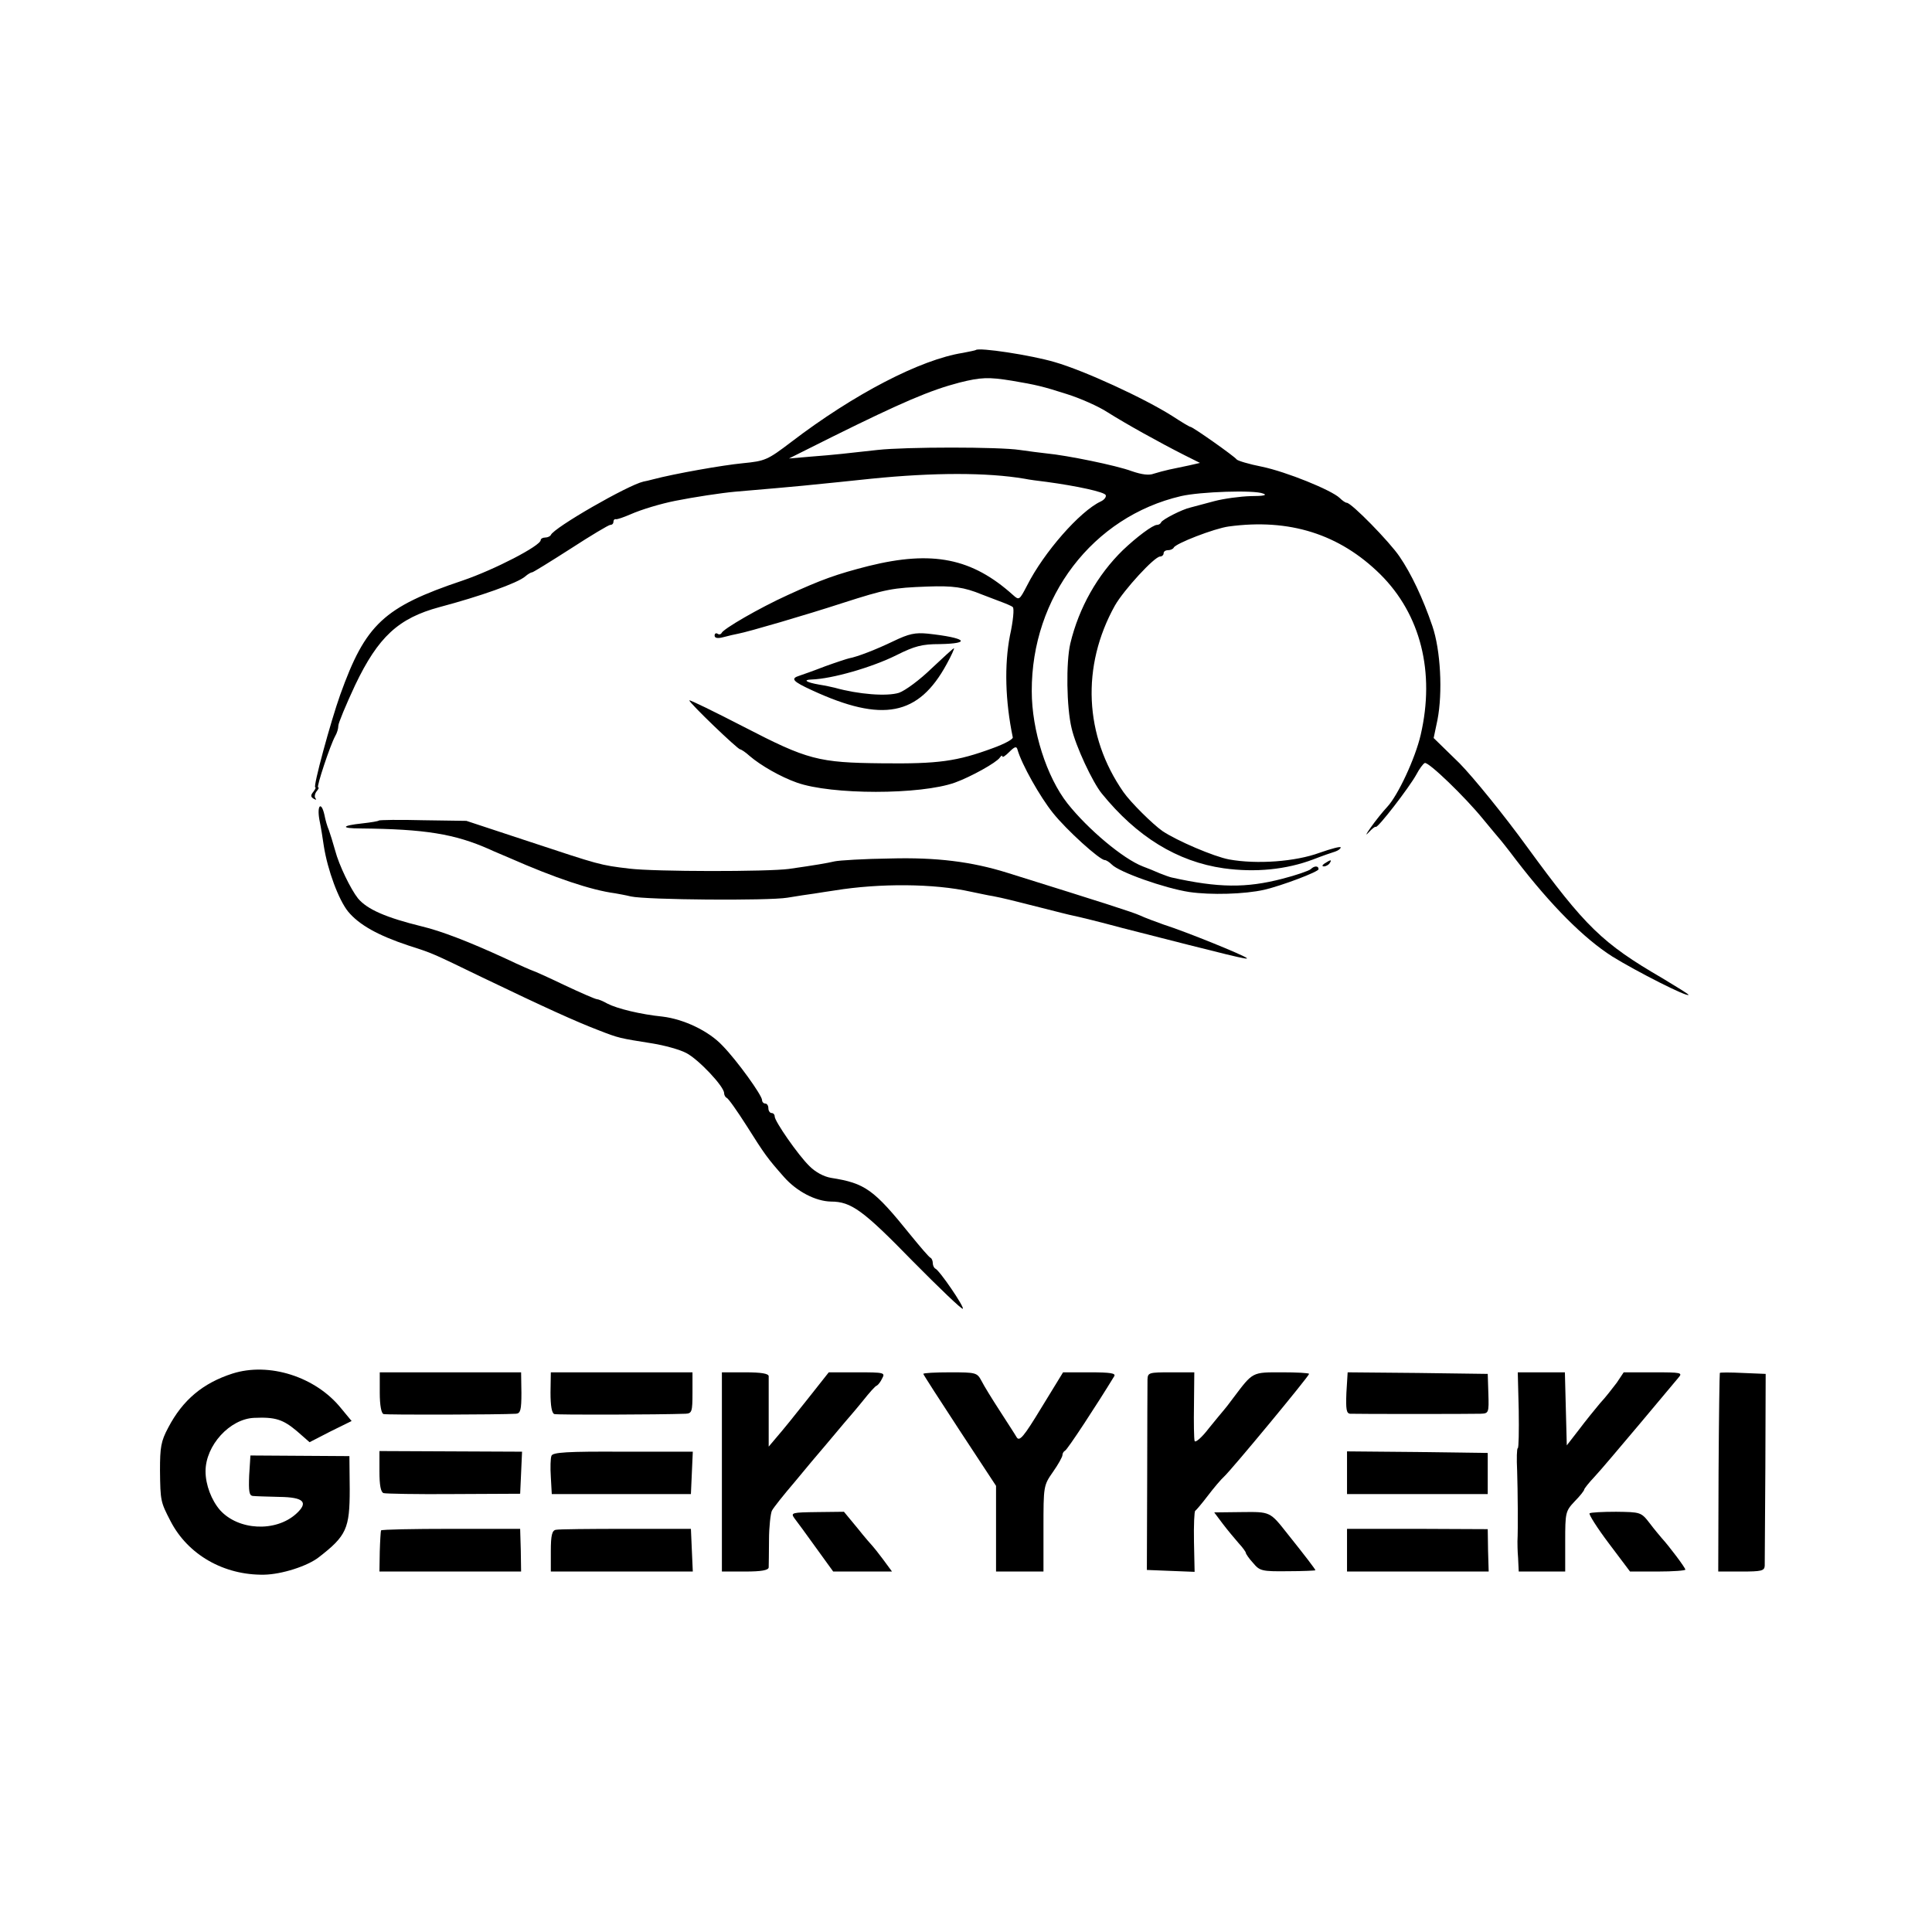 <?xml version="1.0" standalone="no"?>
<!DOCTYPE svg PUBLIC "-//W3C//DTD SVG 20010904//EN"
 "http://www.w3.org/TR/2001/REC-SVG-20010904/DTD/svg10.dtd">
<svg version="1.0" xmlns="http://www.w3.org/2000/svg"
 width="611pt" height="611pt" viewBox="0 0 611 611"
 preserveAspectRatio="xMidYMid meet">
<g transform="translate(0,611) scale(0.1,-0.1)"
fill="#000000" stroke="none">
<path d="M3086 5003 c-1 -1 -20 -5 -41 -9 -134 -21 -344 -130 -543 -282 -75
-57 -82 -60 -153 -67 -63 -6 -216 -33 -284 -51 -11 -3 -24 -6 -30 -7 -49 -11
-284 -146 -293 -169 -2 -4 -10 -8 -18 -8 -8 0 -14 -4 -14 -8 0 -18 -147 -94
-247 -128 -250 -84 -307 -138 -387 -361 -30 -84 -87 -293 -79 -293 3 0 0 -6
-6 -14 -9 -11 -9 -16 1 -22 7 -4 10 -4 6 1 -4 4 -3 14 3 22 6 7 9 13 5 13 -6
0 38 133 54 162 6 10 10 24 10 33 0 8 24 66 53 128 73 153 137 212 267 247
128 34 247 76 271 97 8 7 18 13 22 13 3 0 58 34 122 75 63 41 120 75 125 75 6
0 10 4 10 10 0 5 3 9 8 8 4 -1 24 6 45 15 36 16 97 34 142 43 60 12 146 25
190 29 117 10 163 14 215 19 61 6 169 17 215 22 198 20 367 20 485 0 14 -3 45
-7 70 -10 96 -13 184 -32 187 -42 2 -6 -5 -15 -16 -20 -66 -31 -180 -161 -233
-266 -24 -46 -25 -47 -44 -30 -130 117 -255 142 -457 92 -102 -26 -149 -43
-256 -92 -90 -41 -204 -107 -209 -120 -2 -4 -8 -6 -13 -2 -5 3 -9 0 -9 -6 0
-8 9 -10 28 -5 15 4 36 9 47 11 32 6 210 58 330 97 137 44 158 48 268 52 81 3
116 -2 172 -25 11 -4 36 -14 55 -21 19 -7 39 -15 43 -19 5 -4 1 -45 -9 -90
-18 -93 -15 -207 9 -322 1 -6 -27 -21 -63 -34 -114 -42 -172 -50 -350 -48
-202 2 -236 11 -437 115 -95 49 -173 87 -173 84 0 -8 153 -155 161 -155 3 0
17 -9 30 -21 35 -30 98 -66 149 -84 109 -39 391 -39 500 0 50 18 131 63 142
79 4 6 8 8 8 4 0 -5 10 2 22 14 17 17 23 19 26 7 13 -46 71 -149 112 -200 43
-54 148 -149 164 -149 4 0 14 -6 22 -14 23 -24 167 -75 245 -87 68 -10 175 -7
237 7 56 13 172 57 172 65 0 12 -14 11 -25 0 -6 -5 -46 -19 -89 -30 -115 -30
-203 -29 -351 4 -5 1 -22 7 -37 13 -16 7 -40 17 -54 22 -62 24 -173 117 -238
199 -66 84 -113 231 -113 355 -1 298 193 552 472 617 60 14 232 20 260 8 14
-5 1 -8 -40 -8 -33 -1 -85 -8 -115 -16 -30 -8 -64 -17 -75 -20 -27 -6 -89 -38
-93 -47 -2 -5 -8 -8 -13 -8 -13 0 -64 -38 -108 -80 -80 -78 -139 -182 -166
-295 -14 -60 -12 -202 4 -268 13 -57 66 -170 95 -206 111 -137 239 -216 386
-237 101 -14 198 -4 283 28 28 11 60 22 70 25 9 3 17 9 17 13 0 4 -30 -4 -67
-17 -76 -28 -198 -37 -286 -21 -48 9 -165 59 -211 90 -30 21 -100 90 -123 123
-124 178 -134 398 -27 590 28 49 125 155 143 155 6 0 11 5 11 10 0 6 6 10 14
10 8 0 16 4 18 8 5 13 129 61 174 67 192 26 350 -24 479 -151 128 -127 174
-310 128 -508 -17 -74 -72 -192 -106 -228 -14 -15 -38 -45 -52 -65 -15 -21
-18 -28 -7 -16 11 12 21 20 23 18 6 -5 106 125 128 165 10 19 22 35 27 37 12
4 127 -107 184 -177 25 -30 47 -57 50 -60 3 -3 28 -34 55 -70 110 -143 213
-247 304 -305 76 -47 241 -131 241 -121 0 2 -37 25 -82 52 -191 111 -244 163
-428 415 -74 102 -170 220 -214 265 l-82 80 12 57 c17 87 10 221 -16 297 -30
88 -67 166 -104 220 -31 46 -152 170 -167 170 -4 0 -14 7 -22 15 -26 25 -169
83 -246 99 -41 8 -77 19 -80 23 -7 10 -139 103 -146 103 -3 0 -28 15 -57 34
-90 57 -279 144 -373 171 -75 22 -239 47 -249 38z m114 -97 c77 -13 98 -18
173 -42 42 -13 101 -39 130 -58 57 -36 163 -95 242 -135 l50 -25 -35 -8 c-19
-4 -47 -10 -62 -13 -14 -3 -36 -9 -49 -13 -15 -6 -38 -3 -70 8 -48 18 -205 50
-269 56 -19 2 -57 7 -85 11 -65 10 -360 10 -450 0 -100 -11 -131 -15 -210 -21
l-70 -6 136 68 c222 110 311 148 403 172 68 17 92 18 166 6z"/>
<path d="M2825 4082 c-54 -26 -113 -49 -140 -54 -5 -1 -39 -12 -75 -25 -36
-14 -73 -27 -82 -30 -29 -9 -21 -18 40 -46 223 -103 337 -81 426 83 15 27 25
50 23 50 -2 0 -34 -29 -71 -64 -37 -36 -83 -70 -103 -77 -38 -12 -128 -5 -203
16 -8 2 -31 7 -50 10 -40 7 -52 15 -24 16 66 2 193 39 269 77 58 29 81 35 137
35 104 2 82 20 -37 33 -41 4 -60 0 -110 -24z"/>
<path d="M1010 3518 c5 -24 11 -61 14 -83 12 -77 47 -171 77 -208 35 -42 94
-75 190 -107 78 -25 73 -23 234 -101 204 -98 295 -139 365 -166 69 -27 68 -26
174 -43 37 -6 85 -19 106 -30 39 -20 120 -106 120 -127 0 -6 4 -13 8 -15 5 -1
33 -41 63 -88 58 -92 66 -103 119 -163 40 -45 99 -76 148 -77 64 0 102 -28
257 -187 85 -86 157 -155 160 -152 5 6 -74 122 -87 127 -4 2 -8 10 -8 17 0 7
-3 15 -7 17 -5 2 -33 35 -64 73 -116 144 -143 163 -251 180 -23 4 -49 18 -68
37 -36 35 -110 142 -110 157 0 6 -4 11 -10 11 -5 0 -10 7 -10 15 0 8 -4 15
-10 15 -5 0 -10 5 -10 11 0 15 -79 125 -125 172 -44 47 -123 84 -190 92 -69 7
-143 25 -174 41 -14 8 -29 14 -33 14 -5 0 -51 20 -104 45 -52 25 -97 45 -99
45 -1 0 -41 17 -87 39 -115 53 -204 87 -263 101 -114 28 -174 54 -203 89 -23
29 -60 105 -72 151 -7 25 -16 54 -20 65 -5 11 -11 32 -14 48 -10 44 -24 31
-16 -15z"/>
<path d="M1198 3515 c-1 -2 -25 -6 -52 -9 -67 -7 -70 -16 -5 -16 202 -2 297
-17 407 -66 17 -8 47 -20 65 -28 141 -62 256 -101 332 -111 11 -2 34 -6 50
-10 49 -11 435 -14 495 -4 30 5 69 11 85 13 17 3 46 7 65 10 142 23 314 22
430 -4 25 -5 56 -12 70 -14 36 -7 55 -12 150 -36 47 -12 94 -24 105 -26 11 -2
81 -19 155 -39 344 -88 401 -102 393 -95 -9 9 -191 83 -263 106 -25 9 -58 21
-75 29 -25 11 -103 36 -420 135 -112 35 -224 49 -370 45 -82 -1 -161 -6 -175
-9 -26 -6 -61 -12 -145 -24 -67 -9 -424 -9 -505 1 -93 11 -94 12 -315 85
l-200 66 -137 2 c-75 2 -138 1 -140 -1z"/>
<path d="M4190 3380 c-9 -6 -10 -10 -3 -10 6 0 15 5 18 10 8 12 4 12 -15 0z"/>
<path d="M735 1766 c-93 -30 -157 -83 -203 -171 -23 -43 -26 -62 -26 -135 1
-97 2 -100 33 -160 55 -107 169 -172 296 -170 56 1 137 27 173 55 88 68 98 91
98 215 l-1 105 -157 1 -156 1 -4 -63 c-2 -51 0 -64 12 -65 8 -1 46 -2 84 -3
77 -1 93 -17 52 -54 -65 -58 -182 -52 -240 12 -27 31 -46 80 -46 123 0 82 77
166 154 169 67 3 91 -5 135 -42 l40 -35 66 34 67 33 -34 41 c-80 99 -227 146
-343 109z"/>
<path d="M1201 1706 c0 -41 5 -66 12 -68 10 -3 369 -2 419 1 14 1 17 12 17 66
l-1 65 -223 0 -224 0 0 -64z"/>
<path d="M1741 1706 c0 -42 4 -65 12 -68 10 -3 331 -2 415 1 20 1 22 6 22 66
l0 65 -224 0 -224 0 -1 -64z"/>
<path d="M2283 1455 l0 -315 74 0 c51 0 73 4 74 13 0 6 1 46 1 87 0 41 5 83 9
92 5 10 37 50 72 91 34 41 78 94 99 118 20 24 46 55 58 69 12 14 39 45 59 70
20 25 39 47 44 48 4 2 12 12 17 23 10 18 6 19 -79 19 l-90 0 -68 -86 c-37 -47
-80 -100 -95 -117 l-27 -32 0 105 c0 58 0 111 0 118 -1 8 -23 12 -75 12 l-73
0 0 -315z"/>
<path d="M2920 1765 c0 -2 52 -83 115 -179 l115 -175 0 -136 0 -135 75 0 75 0
0 136 c0 134 0 136 30 179 17 24 30 48 30 53 0 6 4 12 8 14 7 2 103 149 156
236 5 9 -12 12 -78 12 l-84 0 -68 -111 c-57 -94 -70 -109 -79 -94 -5 9 -30 47
-53 83 -24 37 -50 79 -58 95 -14 26 -17 27 -99 27 -47 0 -85 -2 -85 -5z"/>
<path d="M3629 1748 c0 -13 -1 -153 -1 -313 l-1 -290 75 -3 76 -3 -2 95 c-1
53 1 97 4 98 3 2 21 23 40 48 19 25 42 52 51 60 24 22 269 318 269 325 0 3
-39 5 -86 5 -95 0 -91 2 -153 -80 -14 -19 -28 -37 -31 -40 -3 -3 -24 -29 -47
-57 -22 -29 -43 -47 -45 -40 -2 6 -3 58 -2 115 l1 102 -74 0 c-69 0 -73 -1
-74 -22z"/>
<path d="M4258 1705 c-2 -52 0 -65 12 -66 22 -1 380 -1 412 0 26 1 27 2 25 64
l-2 62 -222 3 -221 2 -4 -65z"/>
<path d="M4803 1650 c1 -66 0 -120 -3 -120 -3 0 -4 -33 -2 -72 2 -61 3 -184 1
-223 0 -5 0 -29 2 -52 l2 -43 74 0 73 0 0 95 c0 92 1 96 30 127 17 17 30 34
30 37 0 3 15 22 33 41 18 19 81 94 141 165 60 72 116 138 124 148 14 16 10 17
-79 17 l-94 0 -22 -33 c-13 -17 -36 -47 -53 -65 -16 -19 -46 -56 -67 -84 l-38
-49 -3 115 -3 116 -74 0 -75 0 3 -120z"/>
<path d="M5439 1768 c-1 -2 -3 -144 -4 -315 l-1 -313 73 0 c63 0 73 2 74 18 0
9 1 150 2 312 l1 295 -72 3 c-40 2 -73 2 -73 0z"/>
<path d="M1200 1456 c0 -42 4 -65 13 -68 6 -2 107 -4 222 -3 l210 1 3 66 3 67
-226 1 -225 1 0 -65z"/>
<path d="M1744 1506 c-3 -7 -4 -38 -2 -67 l3 -54 220 0 220 0 3 67 3 67 -221
0 c-177 1 -222 -2 -226 -13z"/>
<path d="M4260 1453 l0 -68 222 0 223 0 0 65 0 65 -222 3 -223 2 0 -67z"/>
<path d="M2512 1309 c7 -9 38 -51 68 -93 l55 -76 93 0 93 0 -28 38 c-15 20
-30 39 -33 42 -3 3 -25 28 -48 57 l-43 52 -85 -1 c-79 -1 -84 -2 -72 -19z"/>
<path d="M3867 1291 c15 -20 38 -47 50 -61 13 -14 23 -28 23 -31 0 -3 10 -18
23 -32 21 -25 27 -27 110 -26 48 0 87 2 87 3 0 3 -32 45 -88 115 -56 71 -54
70 -146 69 l-86 -1 27 -36z"/>
<path d="M5027 1324 c-3 -3 24 -46 61 -95 l67 -89 87 0 c49 0 88 3 88 6 0 6
-52 75 -75 100 -5 6 -23 27 -38 47 -27 35 -29 35 -106 36 -43 0 -81 -2 -84 -5z"/>
<path d="M1205 1270 c-1 -3 -3 -33 -4 -67 l-1 -63 224 0 224 0 -1 67 -2 68
-218 0 c-121 0 -220 -2 -222 -5z"/>
<path d="M1758 1272 c-12 -2 -16 -17 -16 -67 l0 -65 224 0 225 0 -3 67 -3 68
-206 0 c-113 0 -212 -1 -221 -3z"/>
<path d="M4260 1208 l0 -68 224 0 224 0 -2 67 -1 67 -223 1 -222 0 0 -67z"/>
</g>
</svg>
